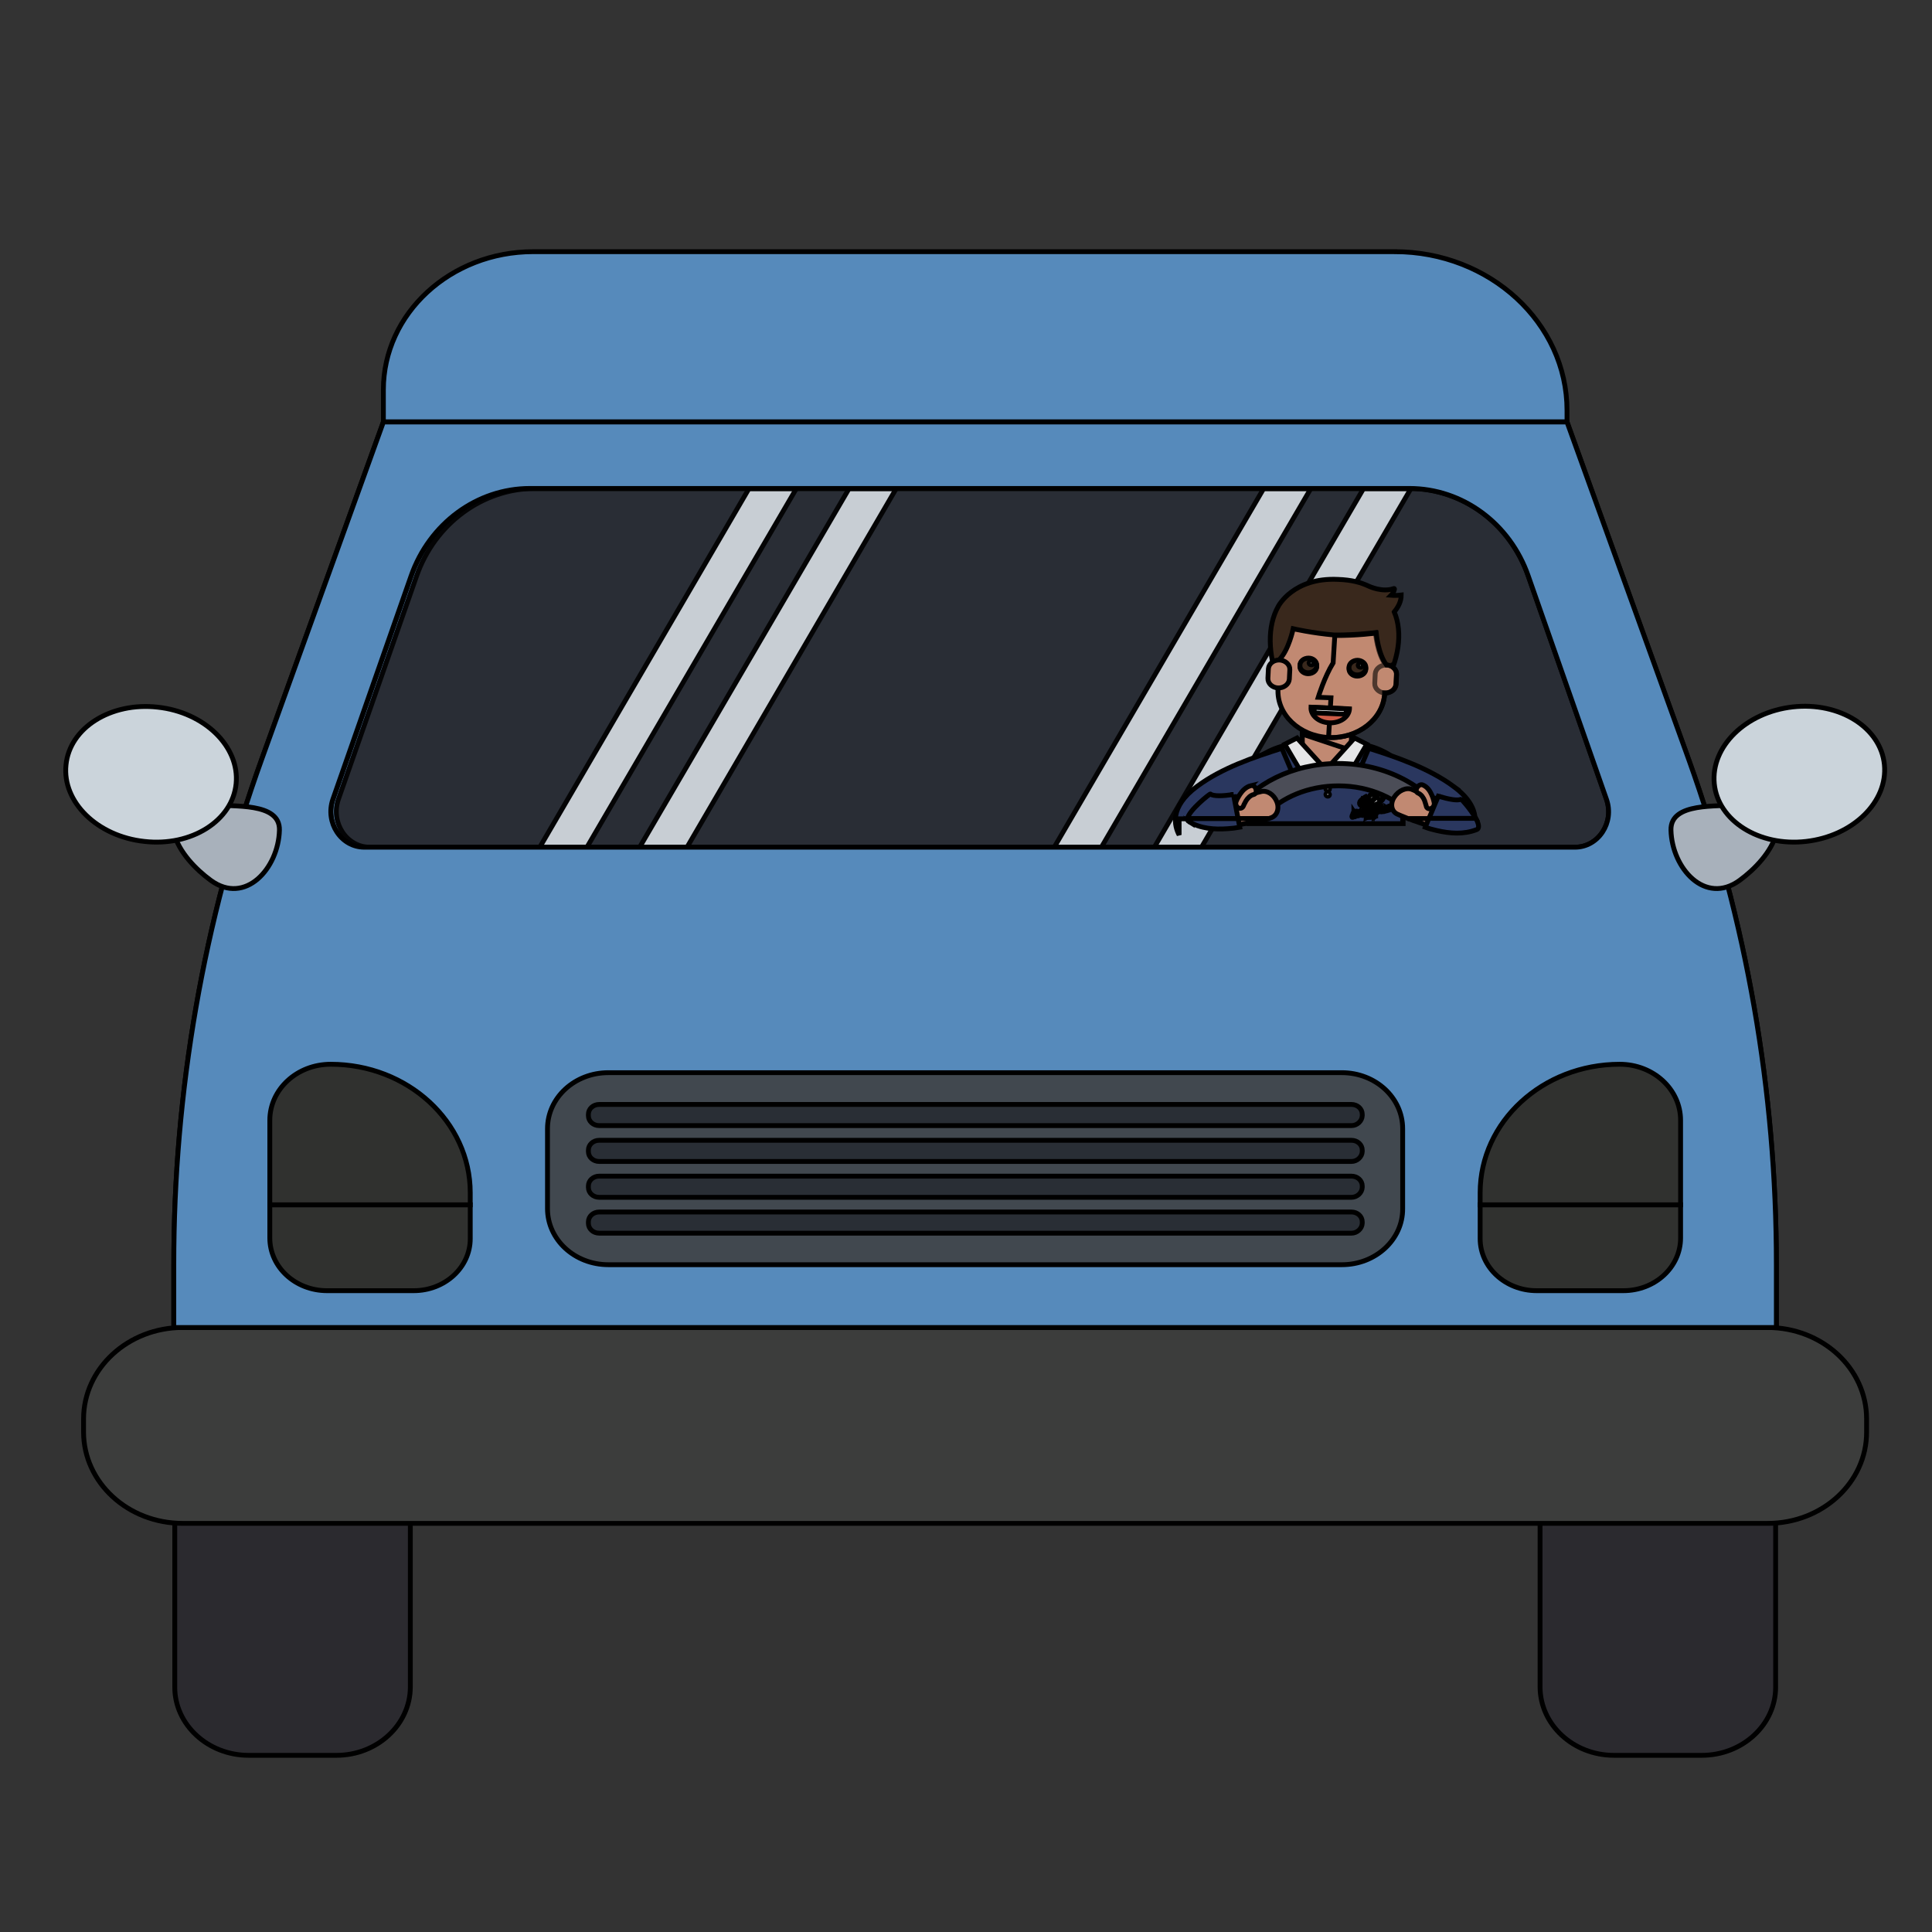 <svg width="400" height="400" xmlns="http://www.w3.org/2000/svg" xmlns:xlink="http://www.w3.org/1999/xlink">
 <rect width="100%" height="100%" fill="#333333" stroke="none"/>
 <g>
  <title>background</title>
 
 </g>

 <g>
  <title>Title1</title>
 
 </g>
 <style type="text/css">.st0{clip-path:url(#SVGID_2_);}
	.st1{fill:#E5E6E7;}
	.st2{fill:#CCCCCC;}
	.st3{fill:#F1F1F1;}
	.st4{fill:#DBDBDB;}
	.st5{fill:#BFBEBF;}
	.st6{fill:#C4C4C4;}
	.st7{fill:#BDBCBD;}
	.st8{fill:#CACACA;}
	.st9{opacity:0.6;clip-path:url(#SVGID_2_);fill:#C4E1F5;}
	.st10{clip-path:url(#SVGID_2_);fill:#59534A;}
	.st11{fill:#E2A342;}
	.st12{fill:#929497;}
	.st13{opacity:0.6;fill:#797C7F;}
	.st14{clip-path:url(#SVGID_2_);fill:none;}
	.st15{fill:#575E66;}
	.st16{fill:#B53232;}
	.st17{fill:#568ABB;}
	.st18{fill:#292E35;}
	.st19{fill:#D9E0E5;}
	.st20{opacity:0.1;fill:#292E35;}
	.st21{fill:#2B2A2F;}
	.st22{fill:#3C3D3C;}
	.st23{fill:#A8B1BB;}
	.st24{fill:#CBD4DB;}
	.st25{fill:#30312F;}
	.st26{fill:#41484F;}
	.st27{fill:#A5A6A9;}
	.st28{fill:#C18972;}
	.st29{fill:#2A375F;}
	.st30{fill:#4B4D57;}
	.st31{fill:#39281C;}
	.st32{opacity:0.4;fill:#C18972;}
	.st33{fill:#CD5D48;}
	.st34{fill:#FFFFFF;}
    #CAMIONETA ,#driver{
	animation : bounce 8s ease-in-out infinite;
	transition : all ease-in-out
	}
	@keyframes bounce{
	0%{
    transform : translateY(0)
    }
    10%{
    transform : translateY(-15px)
    }
    20%{
    transform : translateY(0)
    }
    30%{
    transform : translateY(-15px)
    }
    40%{
    transform : translateY(0)
    }
    50%{
     transform : translateY(-15px)
    }
    60%{
     transform : translateY(0)
    }
    70%{
     transform : translateY(-15px)
    }
    80%{
     transform : translateY(0)
    }
     90%{
     transform : translateY(-15px)
    }
    100%{
     transform : translateY(0)
    }
	}
	
	 #OJOS{
	
	animation : stare 5s ease-in-out infinite;
	position:absolute;
    transform-origin: 0% 40%;
	}
	@keyframes stare{
	0%,40%{
	transform: scaleY(1)
	}
	42%,44%{
	transform: scaleY(.2)
	}
	80%,82%{
	transform: scaleY(1)
	}
	90%,92%{
	transform: scaleY(.2)
	}
	95%,100%{
	 transform: scaleY(1)
	}
	}</style>
 <g>
  <title>Layer 1</title>
  <g stroke="null" id="svg_2">
   <g stroke="null" id="CAMIONETA">
    <g stroke="null" id="svg_318">
     <g stroke="null" id="svg_319">
      <path stroke="null" id="svg_320" d="m160.48,175.406l-54.9,0l6.128,-46.929c1.445,-11.259 10.562,-19.678 21.322,-19.678l0,0c10.761,0 19.878,8.37 21.322,19.678l6.128,46.929l-0,0z" class="st15"/>
      <path stroke="null" id="svg_321" d="m298.229,175.406l-54.85,0l6.128,-46.929c1.445,-11.259 10.562,-19.678 21.322,-19.678l0,0c10.761,0 19.878,8.37 21.322,19.678l6.078,46.929l-0,0z" class="st15"/>
     </g>
     <polygon stroke="null" id="svg_322" points="201.929,254.917 201.929,254.917 201.929,254.917 201.929,254.917 " class="st16"/>
     <path stroke="null" id="svg_323" d="m324.433,87.327l-245.058,0l-25.158,69.746c-12.056,33.428 -18.234,68.899 -18.234,104.669l0,13.053l331.793,0l0,-13.053c0,-35.77 -6.178,-71.241 -18.234,-104.669l-25.109,-69.746z" class="st17"/>
     <path stroke="null" id="svg_324" d="m288.763,52.105l-178.351,0c-17.138,0 -31.037,12.803 -31.037,28.596l0,6.626l245.058,0l0,-2.341c0,-18.134 -15.992,-32.88 -35.67,-32.88l0,0z" class="st17"/>
     <path stroke="null" id="svg_325" d="m327.223,175.406l-250.638,0c-4.832,0 -8.17,-5.082 -6.526,-9.914l16.191,-46.232c3.786,-10.86 13.65,-18.134 24.61,-18.134l182.087,0c10.96,0 20.824,7.224 24.61,18.134l16.191,46.232c1.694,4.832 -1.694,9.914 -6.526,9.914l0,0z" class="st18"/>
     <g stroke="null" id="svg_326">
      <g stroke="null" id="svg_327">
       <polygon stroke="null" id="svg_328" points="121.522,175.406 111.757,175.406 155.05,101.177 164.864,101.177 " class="st19"/>
       <polygon stroke="null" id="svg_329" points="142.246,175.406 132.432,175.406 175.774,101.177 185.539,101.177 " class="st19"/>
      </g>
      <g stroke="null" id="svg_330">
       <polygon stroke="null" id="svg_331" points="228.034,175.406 218.27,175.406 261.612,101.177 271.377,101.177 " class="st19"/>
       <polygon stroke="null" id="svg_332" points="248.759,175.406 238.994,175.406 282.287,101.177 292.101,101.177 " class="st19"/>
      </g>
     </g>
     <path stroke="null" id="svg_333" d="m326.077,175.406l-250.638,0c-4.832,0 -8.17,-5.082 -6.526,-9.914l16.191,-46.232c3.786,-10.86 13.65,-18.134 24.61,-18.134l182.087,0c10.96,0 20.824,7.224 24.61,18.134l16.191,46.232c1.694,4.832 -1.694,9.914 -6.526,9.914l0,0z" class="st20"/>
     <g stroke="null" id="svg_334">
      <g stroke="null" id="svg_335">
       <path stroke="null" id="svg_336" d="m69.661,363.422l-18.184,0c-8.419,0 -15.294,-6.327 -15.294,-14.099l0,-85.439c0,-7.772 6.825,-14.099 15.294,-14.099l18.184,0c8.419,0 15.294,6.327 15.294,14.099l0,85.439c-0.05,7.772 -6.875,14.099 -15.294,14.099z" class="st21"/>
       <path stroke="null" id="svg_337" d="m334.148,363.422l18.184,0c8.419,0 15.294,-6.327 15.294,-14.099l0,-85.439c0,-7.772 -6.825,-14.099 -15.294,-14.099l-18.184,0c-8.419,0 -15.294,6.327 -15.294,14.099l0,85.439c0.05,7.772 6.875,14.099 15.294,14.099z" class="st21"/>
      </g>
     </g>
     <path stroke="null" id="svg_338" d="m365.982,315.397l-328.156,0c-11.359,0 -20.525,-8.469 -20.525,-18.931l0,-2.69c0,-10.462 9.216,-18.931 20.525,-18.931l328.106,0c11.359,0 20.525,8.469 20.525,18.931l0,2.69c0.05,10.462 -9.167,18.931 -20.475,18.931z" class="st22"/>
     <path stroke="null" id="svg_339" d="m349.592,157.123l-25.158,-69.746l-245.058,0l-25.158,69.746c-12.056,33.428 -18.234,68.899 -18.234,104.669l0,13.053l331.793,0l0,-13.053c0,-35.77 -6.178,-71.241 -18.184,-104.669l0,0zm-23.514,18.283l-250.638,0c-4.832,0 -8.17,-5.082 -6.526,-9.914l16.191,-46.232c3.786,-10.86 13.65,-18.134 24.61,-18.134l182.087,0c10.96,0 20.824,7.224 24.61,18.134l16.191,46.232c1.694,4.832 -1.694,9.914 -6.526,9.914l0,0z" class="st17"/>
     <g stroke="null" id="svg_340">
      <g stroke="null" id="svg_341">
       <path stroke="null" id="svg_342" d="m35.485,170.474c0.199,0.747 0.399,1.445 0.498,1.943c1.046,3.986 4.534,7.572 7.672,9.864c7.124,5.181 13.999,-2.491 14.198,-10.412c0.149,-5.879 -9.814,-4.733 -13.551,-5.281c-2.242,-0.349 -3.736,-1.295 -5.58,-2.541c-0.548,-0.399 -1.644,-1.495 -2.341,-1.146c-2.192,1.046 -1.544,4.882 -0.897,7.572z" class="st23"/>
       <path stroke="null" id="svg_343" d="m48.886,162.254c-0.747,7.672 -9.266,13.053 -18.981,11.957c-9.764,-1.046 -17.038,-8.17 -16.241,-15.842c0.747,-7.672 9.266,-13.053 18.981,-11.957c9.715,1.046 16.988,8.17 16.241,15.842z" class="st24"/>
      </g>
      <g stroke="null" id="svg_344">
       <path stroke="null" id="svg_345" d="m368.324,170.474c-0.199,0.747 -0.399,1.445 -0.498,1.943c-1.046,3.986 -4.534,7.572 -7.672,9.864c-7.124,5.181 -13.999,-2.491 -14.198,-10.412c-0.149,-5.879 9.814,-4.733 13.551,-5.281c2.242,-0.349 3.736,-1.295 5.58,-2.541c0.548,-0.399 1.644,-1.495 2.341,-1.146c2.192,1.046 1.544,4.882 0.897,7.572z" class="st23"/>
       <path stroke="null" id="svg_346" d="m354.923,162.254c0.747,7.672 9.266,13.053 18.981,11.957c9.715,-1.096 16.988,-8.17 16.241,-15.892c-0.747,-7.672 -9.266,-13.053 -18.981,-11.957c-9.715,1.096 -16.988,8.22 -16.241,15.892z" class="st24"/>
      </g>
     </g>
     <g stroke="null" id="svg_347">
      <g stroke="null" id="svg_348">
       <path stroke="null" id="svg_349" d="m306.499,249.437l41.449,0l0,6.875c0,6.028 -5.281,10.91 -11.857,10.91l-17.935,0c-6.476,0 -11.707,-4.832 -11.707,-10.761l0,-7.024l0.05,0z" class="st25"/>
       <path stroke="null" id="svg_350" d="m306.499,249.437l41.449,0l0,-17.486c0,-6.427 -5.63,-11.608 -12.604,-11.608l0,0c-15.942,0 -28.895,11.907 -28.895,26.603l0,2.491l0.05,0l0,-0z" class="st25"/>
      </g>
      <g stroke="null" id="svg_351">
       <path stroke="null" id="svg_352" d="m97.31,249.437l-41.449,0l0,6.875c0,6.028 5.281,10.91 11.857,10.91l17.935,0c6.476,0 11.707,-4.832 11.707,-10.761l0,-7.024l-0.05,0z" class="st25"/>
       <path stroke="null" id="svg_353" d="m97.31,249.437l-41.449,0l0,-17.486c0,-6.427 5.63,-11.608 12.604,-11.608l0,0c15.942,0 28.895,11.907 28.895,26.603l0,2.491l-0.05,0l0,-0z" class="st25"/>
      </g>
     </g>
     <g stroke="null" id="svg_354">
      <path stroke="null" id="svg_355" d="m277.853,261.842l-151.897,0c-6.975,0 -12.604,-5.181 -12.604,-11.608l0,-16.54c0,-6.427 5.63,-11.608 12.604,-11.608l151.847,0c6.975,0 12.604,5.181 12.604,11.608l0,16.54c0.05,6.427 -5.63,11.608 -12.554,11.608l-0,0z" class="st26"/>
      <g stroke="null" id="svg_356">
       <path stroke="null" id="svg_357" d="m279.796,233.047l-155.733,0c-1.245,0 -2.242,-0.897 -2.242,-2.043l0,-0.299c0,-1.146 0.996,-2.043 2.242,-2.043l155.733,0c1.245,0 2.242,0.897 2.242,2.043l0,0.299c-0.05,1.096 -1.046,2.043 -2.242,2.043z" class="st18"/>
       <path stroke="null" id="svg_358" d="m279.796,240.47l-155.733,0c-1.245,0 -2.242,-0.897 -2.242,-2.043l0,-0.299c0,-1.146 0.996,-2.043 2.242,-2.043l155.733,0c1.245,0 2.242,0.897 2.242,2.043l0,0.299c-0.05,1.096 -1.046,2.043 -2.242,2.043z" class="st18"/>
       <path stroke="null" id="svg_359" d="m279.796,247.893l-155.733,0c-1.245,0 -2.242,-0.897 -2.242,-2.043l0,-0.299c0,-1.146 0.996,-2.043 2.242,-2.043l155.733,0c1.245,0 2.242,0.897 2.242,2.043l0,0.299c-0.05,1.096 -1.046,2.043 -2.242,2.043z" class="st18"/>
       <path stroke="null" id="svg_360" d="m279.796,255.316l-155.733,0c-1.245,0 -2.242,-0.897 -2.242,-2.043l0,-0.299c0,-1.146 0.996,-2.043 2.242,-2.043l155.733,0c1.245,0 2.242,0.897 2.242,2.043l0,0.299c-0.05,1.096 -1.046,2.043 -2.242,2.043z" class="st18"/>
      </g>
     </g>
    </g>
   </g>
   <g stroke="null" id="driver">
    <g stroke="null" id="svg_361">
     <g stroke="null" id="svg_362">
      <rect stroke="null" id="svg_363" height="4.334" width="11.957" class="st27" y="153.636" x="268.736"/>
      <rect stroke="null" id="svg_364" height="18.234" width="10.163" class="st28" y="150.447" x="269.633"/>
      <polygon stroke="null" id="svg_365" points="269.633,150.896 269.633,151.992 279.796,155.379 279.796,150.896 " class="st28"/>
     </g>
     <g stroke="null" id="svg_366">
      <path stroke="null" id="svg_367" d="m290.407,170.225c0,-0.05 0,-0.05 0,-0.1l0,-11.807c-2.441,-2.242 -5.63,-3.886 -9.067,-4.284c-0.149,0 -0.299,-0.05 -0.448,-0.05l-6.377,5.331l-6.377,-5.331c-0.149,0 -0.299,0.05 -0.448,0.05c-3.437,0.448 -6.626,2.043 -9.067,4.284l0,11.807c0,0.05 0,0.05 0,0.1l0,0.299l31.884,0l0,-0.299l-0.1,0z" class="st29"/>
      <polygon stroke="null" id="svg_368" points="268.537,152.789 274.515,159.365 270.928,162.454 265.996,154.084 " class="st1"/>
      <polygon stroke="null" id="svg_369" points="280.444,152.789 274.515,159.365 278.052,162.454 282.984,154.084 " class="st1"/>
     </g>
     <g stroke="null" id="svg_370">
      <path stroke="null" id="svg_371" d="m275.262,163.35c0,0.199 -0.149,0.349 -0.349,0.349c-0.199,0 -0.399,-0.149 -0.399,-0.349c0,-0.199 0.149,-0.349 0.349,-0.349c0.199,0 0.349,0.149 0.399,0.349z" class="st1"/>
      <path stroke="null" id="svg_372" d="m275.262,162.205c0,0.199 -0.149,0.349 -0.349,0.349c-0.199,0 -0.399,-0.149 -0.399,-0.349c0,-0.199 0.149,-0.349 0.349,-0.349c0.199,0 0.349,0.149 0.399,0.349z" class="st1"/>
      <path stroke="null" id="svg_373" d="m275.262,164.496c0,0.199 -0.149,0.349 -0.349,0.349c-0.199,0 -0.399,-0.149 -0.399,-0.349c0,-0.199 0.149,-0.349 0.349,-0.349c0.199,0 0.349,0.149 0.399,0.349z" class="st1"/>
     </g>
     <g stroke="null" id="svg_374">
      <g stroke="null" id="svg_375">
       <path stroke="null" id="svg_376" d="m285.525,164.496c0,0 -2.043,2.192 -3.288,2.491c0.299,0.05 0.697,0.05 1.146,0c1.345,-0.199 2.69,-0.947 3.039,-1.694c0,-0.05 0.05,-0.05 0.05,-0.1c-0.149,0.199 -0.399,0.349 -0.598,0.399c-0.747,0.149 -0.349,-1.096 -0.349,-1.096l0,-0z" class="st1"/>
       <path stroke="null" id="svg_377" d="m283.184,166.19c0.648,-0.05 1.843,-1.345 2.341,-1.893c-0.249,-0.05 -0.548,0 -0.847,0.05c-0.349,0.05 -0.697,0.149 -0.996,0.249c-0.149,0.199 -1.295,1.644 -0.498,1.594l0,-0z" class="st1"/>
       <path stroke="null" id="svg_378" d="m282.287,165.393c0,0 0.548,-0.448 0.847,-0.648c-0.747,0.349 -1.345,0.797 -1.594,1.245c-0.149,0.349 -0.05,0.648 0.249,0.847c0,-0.448 0.996,-1.594 0.996,-1.594s-0.299,0.199 -0.498,0.149l-0,0z" class="st1"/>
       <path stroke="null" id="svg_379" d="m285.824,165.343c0.249,-0.05 0.498,-0.249 0.648,-0.399c-0.05,-0.299 -0.299,-0.498 -0.697,-0.598c-0.1,0.399 -0.249,1.096 0.05,0.996l-0,0z" class="st1"/>
      </g>
      <g stroke="null" id="svg_380">
       <path stroke="null" id="svg_381" d="m280.294,168.033c0.05,-0.05 0.149,-0.1 0.199,-0.1c0.05,0 0.1,0 0.05,0.05c0,0.05 -0.05,0.1 -0.05,0.199l-0.199,0.498c-0.05,0.1 -0.05,0.149 -0.05,0.199c0,0.05 0,0.1 0.05,0.1c0.05,0 0.149,-0.05 0.199,-0.149l0.199,-0.598c0.05,-0.1 0.05,-0.149 0.05,-0.199c0,0 0,-0.05 0,-0.05c0.05,-0.05 0.1,-0.05 0.149,-0.05c0.05,0 0.1,0 0.1,0.05c0,0.05 0,0.05 -0.05,0.1c-0.149,0.349 -0.249,0.598 -0.249,0.747c0,0.05 0,0.1 0.05,0.149c-0.1,0.1 -0.199,0.149 -0.249,0.149c-0.05,0 -0.1,-0.05 -0.1,-0.1c-0.1,0.1 -0.199,0.149 -0.299,0.199c-0.149,0.05 -0.199,-0.05 -0.199,-0.199c0,-0.1 0.05,-0.199 0.149,-0.399c0.05,-0.199 0.1,-0.299 0.149,-0.399c0.1,-0.149 0.1,-0.199 0.1,-0.199l0,0z" class="st1"/>
       <path stroke="null" id="svg_382" d="m281.54,168.631c0,0 0,0.05 0,0.05c0,0.05 -0.05,0.1 -0.149,0.149c-0.1,0.05 -0.149,0.1 -0.249,0.1c-0.199,0.05 -0.249,-0.05 -0.249,-0.199c0.05,-0.199 0.1,-0.349 0.249,-0.498c0.149,-0.149 0.299,-0.249 0.448,-0.249c0.149,0 0.199,0 0.199,0.05c0,0.05 -0.05,0.1 -0.149,0.149c0,-0.05 -0.05,-0.1 -0.1,-0.1c-0.149,0.05 -0.249,0.199 -0.299,0.498c0,0.149 0,0.199 0.1,0.149c0,0.05 0.1,0 0.199,-0.1l-0,0z" class="st1"/>
       <path stroke="null" id="svg_383" d="m281.838,167.934c0.05,-0.05 0.1,-0.05 0.149,-0.05c0.05,0 0.1,0 0.1,0.05c0,0 0,0.05 -0.05,0.1c-0.1,0.299 -0.199,0.498 -0.199,0.598c0,0.05 0,0.1 0,0.1c-0.05,0.05 -0.1,0.05 -0.149,0.05c-0.1,0 -0.1,0 -0.1,-0.1c0,-0.05 0.05,-0.199 0.1,-0.349c0.05,-0.149 0.1,-0.299 0.1,-0.349c0.05,0 0.05,0 0.05,-0.05l0,0zm0.299,-0.199c-0.05,0.05 -0.1,0.05 -0.149,0.05c-0.05,0 -0.1,0 -0.1,-0.05c0,0 0,-0.05 0,-0.05c0,0 0,-0.05 0,-0.05c0,0 0,0 0,-0.05c0.05,-0.05 0.1,-0.05 0.149,-0.05c0.05,0 0.1,0 0.1,0.05c0.05,0.05 0.05,0.1 0,0.149l0,0z" class="st1"/>
       <path stroke="null" id="svg_384" d="m282.386,168.183c0.149,-0.249 0.299,-0.399 0.448,-0.399c0.1,0 0.149,0 0.1,0.1c0,0.05 -0.05,0.149 -0.1,0.299c-0.05,0.149 -0.1,0.249 -0.1,0.299c0,0.05 0,0.1 0,0.149c-0.05,0.05 -0.1,0.05 -0.149,0.05c-0.1,0 -0.1,0 -0.1,-0.1c0,-0.05 0.05,-0.149 0.05,-0.199c0.1,-0.249 0.1,-0.349 0.149,-0.349c0,0 0,-0.05 0,-0.05c-0.05,0 -0.1,0.1 -0.249,0.299c-0.149,0.199 -0.199,0.349 -0.199,0.448c0,0 0,0.05 0,0.05c-0.05,0 -0.1,0.05 -0.149,0.05c-0.1,0 -0.1,0 -0.1,-0.05c0,-0.05 0,-0.05 0.05,-0.1l0.05,-0.1c0.1,-0.249 0.149,-0.448 0.199,-0.548c0,-0.05 0,-0.05 0,-0.05c0.05,-0.05 0.1,-0.05 0.149,-0.05c0.05,0 0.1,0 0.1,0.05c-0.1,-0.05 -0.1,0.05 -0.149,0.199l-0,0z" class="st1"/>
       <path stroke="null" id="svg_385" d="m283.482,167.834c-0.149,0.349 -0.199,0.548 -0.199,0.598c0,0.05 0,0.05 0,0.1c-0.05,0.05 -0.1,0.05 -0.149,0.05c-0.05,0 -0.1,0 -0.1,-0.05c0,-0.05 0.05,-0.149 0.149,-0.349c0,-0.05 0.05,-0.149 0.149,-0.349c0,-0.05 0.05,-0.1 0.05,-0.1c0,-0.05 0.05,-0.1 0.05,-0.1c0,-0.05 0,-0.05 0,-0.1c0.05,-0.05 0.149,-0.1 0.199,-0.1c0.05,0 0.05,0 0.05,0.05c0,0.149 0,0.349 0.05,0.598c0.149,-0.149 0.249,-0.349 0.349,-0.498c0.1,-0.149 0.149,-0.249 0.149,-0.249c0,0 0,0 0,-0.05c0.05,-0.05 0.1,-0.05 0.149,-0.05c0.05,0 0.1,0 0.1,0.05c0,0 0,0.05 -0.05,0.1l-0.05,0.1c-0.149,0.448 -0.249,0.697 -0.299,0.847c0,0.05 0,0.05 0,0.05c-0.05,0.05 -0.1,0.05 -0.149,0.05c-0.05,0 -0.1,0 -0.1,-0.05c0,-0.05 0.05,-0.149 0.1,-0.249l0.149,-0.448c-0.249,0.349 -0.399,0.548 -0.448,0.648c-0.05,0.05 -0.1,0.05 -0.1,0.05c-0.05,0 -0.05,0 -0.05,-0.1c0,-0.05 0,-0.149 0,-0.199c0,-0.149 0,-0.199 0,-0.249l0,-0z" class="st1"/>
       <path stroke="null" id="svg_386" d="m284.579,167.983c0,0.05 0,0.05 0,0.1c0,0.1 0,0.149 0.1,0.149c0.1,0 0.199,-0.05 0.299,-0.199c0,0 0,0.05 0,0.05c0,0.05 -0.05,0.1 -0.149,0.149c-0.1,0.05 -0.199,0.1 -0.249,0.1c-0.199,0.05 -0.299,-0.05 -0.249,-0.199c0.05,-0.149 0.1,-0.349 0.249,-0.498c0.149,-0.149 0.299,-0.249 0.448,-0.299c0.149,0 0.199,0 0.149,0.149c0,0.1 -0.1,0.199 -0.199,0.299c-0.149,0.1 -0.249,0.149 -0.399,0.199l0,0zm0.05,-0.149c0.199,-0.05 0.299,-0.1 0.299,-0.249c0,-0.05 0,-0.1 -0.05,-0.1c-0.1,0.05 -0.199,0.149 -0.249,0.349l0,0z" class="st1"/>
       <path stroke="null" id="svg_387" d="m285.575,167.834c-0.199,0.249 -0.299,0.399 -0.448,0.399c-0.1,0 -0.149,-0.05 -0.149,-0.199c0.05,-0.149 0.1,-0.299 0.199,-0.498c0.1,-0.149 0.249,-0.249 0.399,-0.299c0.05,0 0.1,0 0.149,0c0.05,-0.05 0.05,-0.149 0.05,-0.199c0,0 0,-0.05 0,-0.05c0.05,-0.05 0.1,-0.05 0.149,-0.05c0.05,0 0.1,0 0.1,0.05c0,0.05 0,0.05 -0.05,0.1c-0.149,0.349 -0.249,0.598 -0.249,0.747c0,0.05 0,0.1 0,0.149c-0.05,0.05 -0.1,0.05 -0.149,0.05c-0.1,0 -0.149,-0.05 -0.1,-0.149c0.1,0.1 0.1,0 0.1,-0.05l0,0zm0.149,-0.349c-0.05,-0.05 -0.1,-0.1 -0.149,-0.1c-0.05,0 -0.1,0.1 -0.199,0.199c-0.05,0.1 -0.1,0.249 -0.1,0.299c0,0.05 0,0.1 0.05,0.1c0.05,0 0.1,-0.1 0.199,-0.249c0.05,-0.05 0.149,-0.149 0.199,-0.249l-0,0z" class="st1"/>
       <path stroke="null" id="svg_388" d="m286.123,167.236c0.05,-0.05 0.149,-0.05 0.149,-0.05c0.05,0 0.1,0 0.1,0.05c0,0 0,0.05 -0.05,0.1c-0.1,0.299 -0.199,0.498 -0.199,0.598c0,0.05 0,0.1 0,0.1c-0.05,0.05 -0.1,0.05 -0.149,0.05c-0.1,0 -0.149,0 -0.1,-0.1c0,-0.05 0.05,-0.199 0.1,-0.349c0.05,-0.149 0.1,-0.299 0.1,-0.349c0.1,0 0.1,-0.05 0.05,-0.05l0,0zm0.349,-0.249c-0.05,0.05 -0.1,0.05 -0.149,0.05c-0.05,0 -0.1,0 -0.1,-0.05c0,0 0,-0.05 0,-0.05c0,0 0,-0.05 0,-0.05c0,0 0,0 0,-0.05c0.05,-0.05 0.1,-0.05 0.149,-0.05c0.05,0 0.1,0 0.1,0.05c0.05,0.05 0.05,0.1 0,0.149l0,0z" class="st1"/>
       <path stroke="null" id="svg_389" d="m286.92,167.734c0,0 0,0.05 0,0.05c0,0.05 -0.05,0.1 -0.149,0.149c-0.1,0.05 -0.149,0.1 -0.249,0.1c-0.199,0.05 -0.249,-0.05 -0.249,-0.199c0.05,-0.199 0.1,-0.349 0.249,-0.498c0.149,-0.149 0.299,-0.249 0.448,-0.249c0.149,0 0.199,0 0.199,0.05c0,0.05 -0.05,0.1 -0.149,0.149c0,-0.05 -0.05,-0.1 -0.1,-0.1c-0.149,0.05 -0.249,0.199 -0.299,0.498c0,0.149 0,0.199 0.1,0.149c0.05,0 0.1,-0.05 0.199,-0.1l-0,0z" class="st1"/>
       <path stroke="null" id="svg_390" d="m287.568,167.485c-0.199,0.249 -0.299,0.399 -0.448,0.399c-0.1,0 -0.149,-0.05 -0.149,-0.199c0.05,-0.149 0.1,-0.299 0.199,-0.498c0.1,-0.149 0.249,-0.249 0.399,-0.299c0.05,0 0.1,0 0.149,0c0.05,-0.05 0.05,-0.05 0.1,-0.05c0.05,0 0.1,0 0.149,0c-0.05,0.05 -0.1,0.199 -0.149,0.349c-0.05,0.149 -0.1,0.249 -0.1,0.349c0,0.05 0,0.1 0,0.149c-0.05,0.05 -0.1,0.05 -0.149,0.05c-0.1,0 -0.149,-0.05 -0.1,-0.149c0.05,0.05 0.05,0 0.1,-0.1l0,-0zm0.1,-0.349c-0.05,-0.05 -0.1,-0.1 -0.149,-0.1c-0.05,0 -0.1,0.1 -0.199,0.199c-0.05,0.149 -0.1,0.249 -0.1,0.349c0,0.05 0,0.1 0.05,0.1c0.05,0 0.1,-0.05 0.199,-0.199c0.05,-0.1 0.149,-0.249 0.199,-0.349l-0,0z" class="st1"/>
      </g>
      <g stroke="null" id="svg_391">
       <path stroke="null" id="svg_392" d="m282.835,169.229c0,0 0.05,0 0.05,0c0.05,0 0.05,0 0.05,-0.05c0,0 0,-0.05 -0.05,-0.05c-0.05,0 -0.05,-0.05 -0.05,-0.05c0,-0.05 0.05,-0.1 0.1,-0.1c0.05,0 0.05,0 0.05,0l0,0.05c0,0 -0.05,0 -0.05,0c-0.05,0 -0.05,0.05 -0.05,0.05c0,0 0,0.05 0.05,0.05c0.05,0 0.05,0.05 0.05,0.05c0,0.05 -0.05,0.1 -0.1,0.1c0,0 -0.05,0 -0.05,-0.05l0,0z" class="st1"/>
       <path stroke="null" id="svg_393" d="m283.034,169.229c0,-0.05 0.05,-0.05 0,0c0.05,-0.05 0.05,-0.05 0.05,0c0.05,0 0.05,0 -0.05,0c0.05,0 0,0 0,0z" class="st1"/>
       <path stroke="null" id="svg_394" d="m283.233,169.129l-0.05,0.1l-0.05,0l0.149,-0.299l0.05,0l0.05,0.299l-0.05,0l0,-0.1l-0.1,0zm0.1,-0.05l0,-0.05c0,0 0,-0.05 0,-0.05l0,0c0,0 0,0.05 -0.05,0.05l-0.05,0.1l0.1,-0.05l0,0z" class="st1"/>
       <path stroke="null" id="svg_395" d="m283.433,169.129c0,0 0.05,0 0,0c0.05,-0.05 0.05,-0.05 0.05,0c0.05,0 0,0.05 -0.05,0c0.05,0.05 0,0.05 0,0z" class="st1"/>
       <path stroke="null" id="svg_396" d="m283.881,168.781l-0.05,0.249c0,0.05 0,0.05 0,0.1l-0.05,0l0,-0.05l0,0c0,0.05 -0.05,0.05 -0.1,0.05c-0.05,0 -0.05,0 -0.05,-0.05c0,-0.1 0.05,-0.149 0.149,-0.149c0,0 0,0 0.05,0l0,-0.1l0.05,-0.05zm-0.05,0.149c0,0 -0.05,0 0,0c-0.1,0 -0.1,0.05 -0.1,0.1c0,0.05 0,0.05 0.05,0.05c0,0 0.05,-0.05 0.05,-0.1l0,-0.05l-0,0z" class="st1"/>
       <path stroke="null" id="svg_397" d="m284.08,169.079c0,0 -0.05,0.05 -0.1,0.05c-0.05,0 -0.1,0 -0.1,-0.05c0,-0.05 0.05,-0.149 0.149,-0.149c0.05,0 0.05,0 0.05,0.05c0,0.05 -0.05,0.1 -0.149,0.1c0,0 0,0 0,0.05c0,0 0.05,0 0.05,0c0.05,-0.1 0.05,-0.1 0.1,-0.05l0,0l-0,0zm-0.05,-0.199c-0.05,0 -0.05,0.05 -0.05,0.05c0.05,0.05 0.05,0 0.05,-0.05c0,0 0,0 0,0z" class="st1"/>
       <path stroke="null" id="svg_398" d="m284.429,168.98c0,0 -0.05,0 -0.1,0.05c-0.1,0 -0.149,0 -0.149,-0.1c0,-0.05 0.05,-0.1 0.05,-0.149c0.05,-0.05 0.05,-0.05 0.1,-0.05c0.05,0 0.05,0 0.05,0l0,0.05c0,0 -0.05,0 -0.05,0c-0.05,0 -0.05,0 -0.1,0.05c-0.05,0.05 -0.05,0.05 -0.05,0.1c0,0.05 0.05,0.1 0.1,0.05c0.1,0 0.1,0 0.149,0l0,0l0,-0z" class="st1"/>
       <path stroke="null" id="svg_399" d="m284.479,168.98c0,0 0,-0.05 0,0c0.05,-0.05 0.05,-0.05 0.05,0c0,0 0,0 -0.05,0c0,0.05 0,0 0,0z" class="st1"/>
       <path stroke="null" id="svg_400" d="m284.628,168.98l-0.05,-0.299l0.05,0l0,0.149c0,0.05 0,0.05 0,0.1l0,0c0,-0.05 0,-0.05 0.05,-0.1l0.1,-0.149l0.05,0l-0.149,0.299l-0.05,0z" class="st1"/>
       <path stroke="null" id="svg_401" d="m284.778,168.93c0,-0.05 0,-0.05 0,0c0.05,-0.05 0.05,-0.05 0.05,0c0,0 0,0 -0.05,0c0,0 0,0 0,0z" class="st1"/>
      </g>
     </g>
    </g>
    <g stroke="null" id="svg_402">
     <path stroke="null" id="svg_403" d="m300.919,162.802c-5.082,-3.736 -11.707,-6.028 -17.536,-7.871l-2.74,6.476c5.38,1.694 11.01,3.637 15.095,6.626c0.847,0.648 1.295,1.146 1.544,1.445l8.12,0c-0.1,-1.893 -1.146,-4.235 -4.484,-6.676l-0,0z" class="st29"/>
    </g>
    <g stroke="null" id="svg_404">
     <path stroke="null" id="svg_405" d="m251.499,169.478c0.199,-0.349 0.697,-0.847 1.544,-1.445c4.085,-2.989 9.665,-4.932 15.095,-6.626l-2.74,-6.476c-5.829,1.843 -12.455,4.085 -17.536,7.871c-5.829,4.284 -4.683,8.27 -3.736,10.063l0,-3.338l7.373,0l0,-0.05l-0,0z" class="st29"/>
    </g>
    <g stroke="null" id="svg_406">
     <path stroke="null" id="svg_407" d="m277.056,158.07c-9.466,0 -17.735,4.284 -21.92,10.562c2.242,0.05 4.484,0.1 6.726,0.149c3.487,-3.687 9.017,-6.078 15.245,-6.078c6.576,0 12.355,2.69 15.793,6.726l6.626,0c-4.085,-6.676 -12.604,-11.359 -22.468,-11.359l0,0z" class="st30"/>
     <path stroke="null" id="svg_408" d="m298.229,170.126c0.548,0.05 1.146,0.05 1.694,0.1c-0.149,-0.249 -0.249,-0.498 -0.399,-0.747l-6.626,0c0.1,0.149 0.249,0.299 0.349,0.448c1.644,0.05 3.288,0.1 4.982,0.199z" class="st30"/>
    </g>
    <g stroke="null" id="svg_409">
     <g stroke="null" id="svg_410">
      <path stroke="null" id="svg_411" d="m262.957,169.378c1.395,-0.349 1.993,-1.893 1.395,-3.388c-0.598,-1.495 -2.043,-2.441 -3.288,-2.092c0,0 -1.594,0.399 -3.139,0.747c-0.399,0.1 -0.797,0.149 -1.146,0.199c-0.349,0.05 -0.697,0.1 -0.996,0.149c-0.598,0.1 -0.947,0.149 -0.947,0.149l0.697,4.334l7.174,0c0.1,-0.05 0.249,-0.1 0.249,-0.1z" class="st28"/>
      <path stroke="null" id="svg_412" d="m256.879,170.674c0.349,-0.05 0.747,-0.149 1.196,-0.199c0.448,-0.1 0.897,-0.149 1.345,-0.249c1.345,-0.249 2.591,-0.598 3.188,-0.747l-7.174,0l0.199,1.345c0,0 0.498,-0.05 1.245,-0.149z" class="st28"/>
      <path stroke="null" id="svg_413" d="m259.022,162.653c-1.046,0.249 -1.793,1.046 -2.292,1.793c-0.498,0.747 -0.797,1.445 -0.797,1.495c-0.199,0.448 0,1.046 0.399,1.295c0.399,0.249 0.897,0.1 1.096,-0.349c0,0 0.05,-0.149 0.149,-0.349c0.1,-0.199 0.249,-0.448 0.399,-0.747c0.349,-0.548 0.897,-1.146 1.594,-1.295c0.399,-0.1 0.648,-0.598 0.448,-1.096c-0.1,-0.498 -0.548,-0.847 -0.996,-0.747z" class="st28"/>
     </g>
     <path stroke="null" id="svg_414" d="m255.385,164.496c-2.441,0.349 -4.035,0.349 -4.733,-0.05c-0.05,0 -0.05,-0.05 -0.05,-0.05c-0.05,-0.149 -4.534,3.437 -4.733,5.082l10.462,0l-0.947,-4.982l0,0z" class="st29"/>
     <path stroke="null" id="svg_415" d="m246.168,170.126c2.441,1.445 5.281,1.644 8.021,1.445c0.847,-0.05 1.694,-0.149 2.491,-0.299l-0.349,-1.793l-10.462,0c-0.05,0.299 0.05,0.498 0.299,0.648l0,-0z" class="st29"/>
    </g>
    <g stroke="null" id="svg_416">
     <g stroke="null" id="svg_417">
      <path stroke="null" id="svg_418" d="m298.279,165.592c0,0 -0.349,-0.1 -0.947,-0.249c-0.299,-0.1 -0.598,-0.199 -0.947,-0.299c-0.349,-0.149 -0.747,-0.249 -1.096,-0.399c-1.495,-0.548 -2.939,-1.196 -2.939,-1.196c-1.146,-0.498 -2.79,0.199 -3.687,1.594c-0.897,1.395 -0.598,2.989 0.697,3.537c0,0 0.996,0.448 2.292,0.947l5.181,0l1.445,-3.936l-0,0z" class="st28"/>
      <path stroke="null" id="svg_419" d="m293.895,170.325c0.399,0.149 0.797,0.249 1.146,0.399c0.697,0.199 1.146,0.349 1.146,0.349l0.598,-1.594l-5.181,0c0.349,0.149 0.648,0.249 0.996,0.399c0.498,0.149 0.897,0.299 1.295,0.448z" class="st28"/>
      <path stroke="null" id="svg_420" d="m294.542,162.503c0.996,0.399 1.544,1.295 1.893,2.092c0.349,0.797 0.498,1.544 0.498,1.594c0.1,0.448 -0.199,1.046 -0.648,1.196c-0.448,0.199 -0.947,-0.05 -0.996,-0.498c0,0 -0.05,-0.149 -0.1,-0.349c-0.05,-0.199 -0.149,-0.498 -0.249,-0.797c-0.249,-0.598 -0.648,-1.245 -1.345,-1.544c-0.399,-0.149 -0.498,-0.697 -0.199,-1.146c0.249,-0.448 0.797,-0.697 1.146,-0.548l0,-0z" class="st28"/>
     </g>
     <path stroke="null" id="svg_421" d="m302.513,165.493c0,0 0,0 -0.05,0c-0.747,0.299 -2.292,0.05 -4.683,-0.648l-1.943,4.633l9.715,0c-0.996,-1.843 -2.989,-4.085 -3.039,-3.986l0,0z" class="st29"/>
     <path stroke="null" id="svg_422" d="m297.531,171.969c2.64,0.598 5.48,0.847 8.17,-0.199c0.697,-0.249 0.448,-1.245 -0.149,-2.341l-9.715,0l-0.747,1.843c0.797,0.299 1.594,0.498 2.441,0.697l-0,0z" class="st29"/>
    </g>
    <g stroke="null" id="svg_423">
     <path stroke="null" id="svg_424" d="m276.807,123.645c-6.128,-0.299 -11.309,3.786 -11.608,9.067l-0.598,9.914c-0.299,5.281 4.384,9.764 10.462,10.063c6.078,0.299 11.309,-3.786 11.608,-9.067l0.598,-9.914c0.349,-5.281 -4.334,-9.764 -10.462,-10.063z" class="st28"/>
     <path stroke="null" id="svg_425" d="m288.664,126.684c0.797,-0.947 1.445,-2.142 1.445,-3.487c-0.797,0.1 -1.495,0.1 -2.092,0.05c0.498,-0.498 0.648,-1.046 0.697,-1.295c0,-0.05 -0.05,-0.149 -0.149,-0.1c-2.341,0.847 -5.082,-0.448 -5.082,-0.448c-1.793,-0.847 -3.637,-1.345 -6.476,-1.445c-9.266,-0.448 -12.355,5.58 -12.355,5.58c-2.341,4.135 -2.092,9.964 0,15.494c0.05,0.1 0.1,0.199 0.1,0.299c-0.1,-0.448 -0.1,-0.897 -0.149,-1.345c0.149,-1.744 0,-3.587 0.249,-3.388c1.993,-2.043 2.889,-6.427 2.889,-6.427s3.886,0.897 8.469,1.295c4.633,0.05 8.569,-0.498 8.569,-0.498s0.349,4.384 2.092,6.626c0.249,-0.199 -0.05,1.644 -0.149,3.388c-0.05,0.448 -0.149,0.897 -0.299,1.295c0.05,-0.1 0.1,-0.199 0.149,-0.249c2.989,-5.231 3.936,-11.01 2.092,-15.344l-0,0z" class="st31"/>
     <g stroke="null" id="svg_426">
      <path stroke="null" id="svg_427" d="m264.95,136.648c-1.245,-0.05 -2.242,0.747 -2.341,1.793l-0.1,1.993c-0.05,1.046 0.897,1.943 2.092,1.993c1.196,0.05 2.242,-0.747 2.341,-1.793l0.1,-1.993c0.05,-0.996 -0.847,-1.893 -2.092,-1.993z" class="st28"/>
      <path stroke="null" id="svg_428" d="m287.069,137.694c-1.245,-0.05 -2.242,0.747 -2.341,1.793l-0.1,1.993c-0.05,1.046 0.897,1.943 2.092,1.993c1.245,0.05 2.242,-0.747 2.341,-1.793l0.1,-1.993c0.05,-1.046 -0.897,-1.943 -2.092,-1.993z" class="st28"/>
     </g>
     <path stroke="null" id="svg_429" d="m288.464,138.192c-0.349,-0.299 -0.797,-0.498 -1.345,-0.498c0,0 -0.05,0 -0.05,0c-1.744,-2.242 -2.142,-6.626 -2.142,-6.626s-3.986,0.548 -8.569,0.498c0,0 -0.349,5.679 -0.349,5.679c-1.793,2.889 -3.089,7.124 -3.089,7.124l2.64,0.1l-0.498,8.22c6.078,0.299 11.309,-3.786 11.608,-9.067l0,-0.149c1.245,0.05 2.242,-0.747 2.341,-1.793l0.1,-1.993c0.05,-0.598 -0.199,-1.096 -0.648,-1.495l0,0z" class="st32"/>
    </g>
    <g stroke="null" id="svg_430">
     <path stroke="null" id="svg_431" d="m279.397,146.761c-0.1,1.694 -1.943,2.989 -4.185,2.889c-2.192,-0.1 -3.886,-1.544 -3.786,-3.238l7.971,0.349z" class="st33"/>
     <path stroke="null" id="svg_432" d="m278.202,147.857l-5.729,-0.249c-0.249,0 -0.448,-0.199 -0.399,-0.399l0.05,-0.747l6.626,0.299l-0.05,0.747c-0.05,0.199 -0.249,0.349 -0.498,0.349l0,0z" class="st34"/>
    </g>
    <g stroke="null" id="svg_433">
     <path stroke="null" id="svg_434" d="m272.622,137.993c0,0.847 -0.797,1.495 -1.793,1.495c-0.947,0 -1.744,-0.697 -1.694,-1.544c0,-0.847 0.797,-1.495 1.793,-1.495c0.947,0.05 1.694,0.697 1.694,1.544z" class="st28"/>
     <path stroke="null" id="svg_435" d="m272.622,137.793c0,0.847 -0.797,1.495 -1.793,1.495c-0.947,0 -1.744,-0.697 -1.694,-1.544c0,-0.847 0.797,-1.495 1.793,-1.495c0.947,0 1.744,0.697 1.694,1.544z" class="st31"/>
     <path stroke="null" id="svg_436" d="m271.925,137.295c0,0.199 -0.199,0.399 -0.448,0.349c-0.249,0 -0.448,-0.199 -0.448,-0.399c0,-0.199 0.199,-0.399 0.448,-0.349c0.299,0.05 0.498,0.199 0.448,0.399z" class="st34"/>
     <path stroke="null" id="svg_437" d="m282.785,138.491c0,0.847 -0.797,1.495 -1.793,1.495c-0.947,0 -1.744,-0.697 -1.694,-1.544c0,-0.847 0.797,-1.495 1.793,-1.495c0.947,0 1.694,0.697 1.694,1.544z" class="st28"/>
     <path stroke="null" id="svg_438" d="m282.785,138.242c0,0.847 -0.797,1.495 -1.793,1.495c-0.947,0 -1.744,-0.697 -1.694,-1.544c0,-0.847 0.797,-1.495 1.793,-1.495c0.947,0.05 1.744,0.697 1.694,1.544z" class="st31"/>
     <path stroke="null" id="svg_439" d="m282.088,137.793c0,0.199 -0.199,0.399 -0.448,0.349c-0.249,0 -0.448,-0.199 -0.448,-0.399c0,-0.199 0.199,-0.399 0.448,-0.349c0.299,0 0.498,0.199 0.448,0.399z" class="st34"/>
    </g>
   </g>
  </g>
 </g>
</svg>